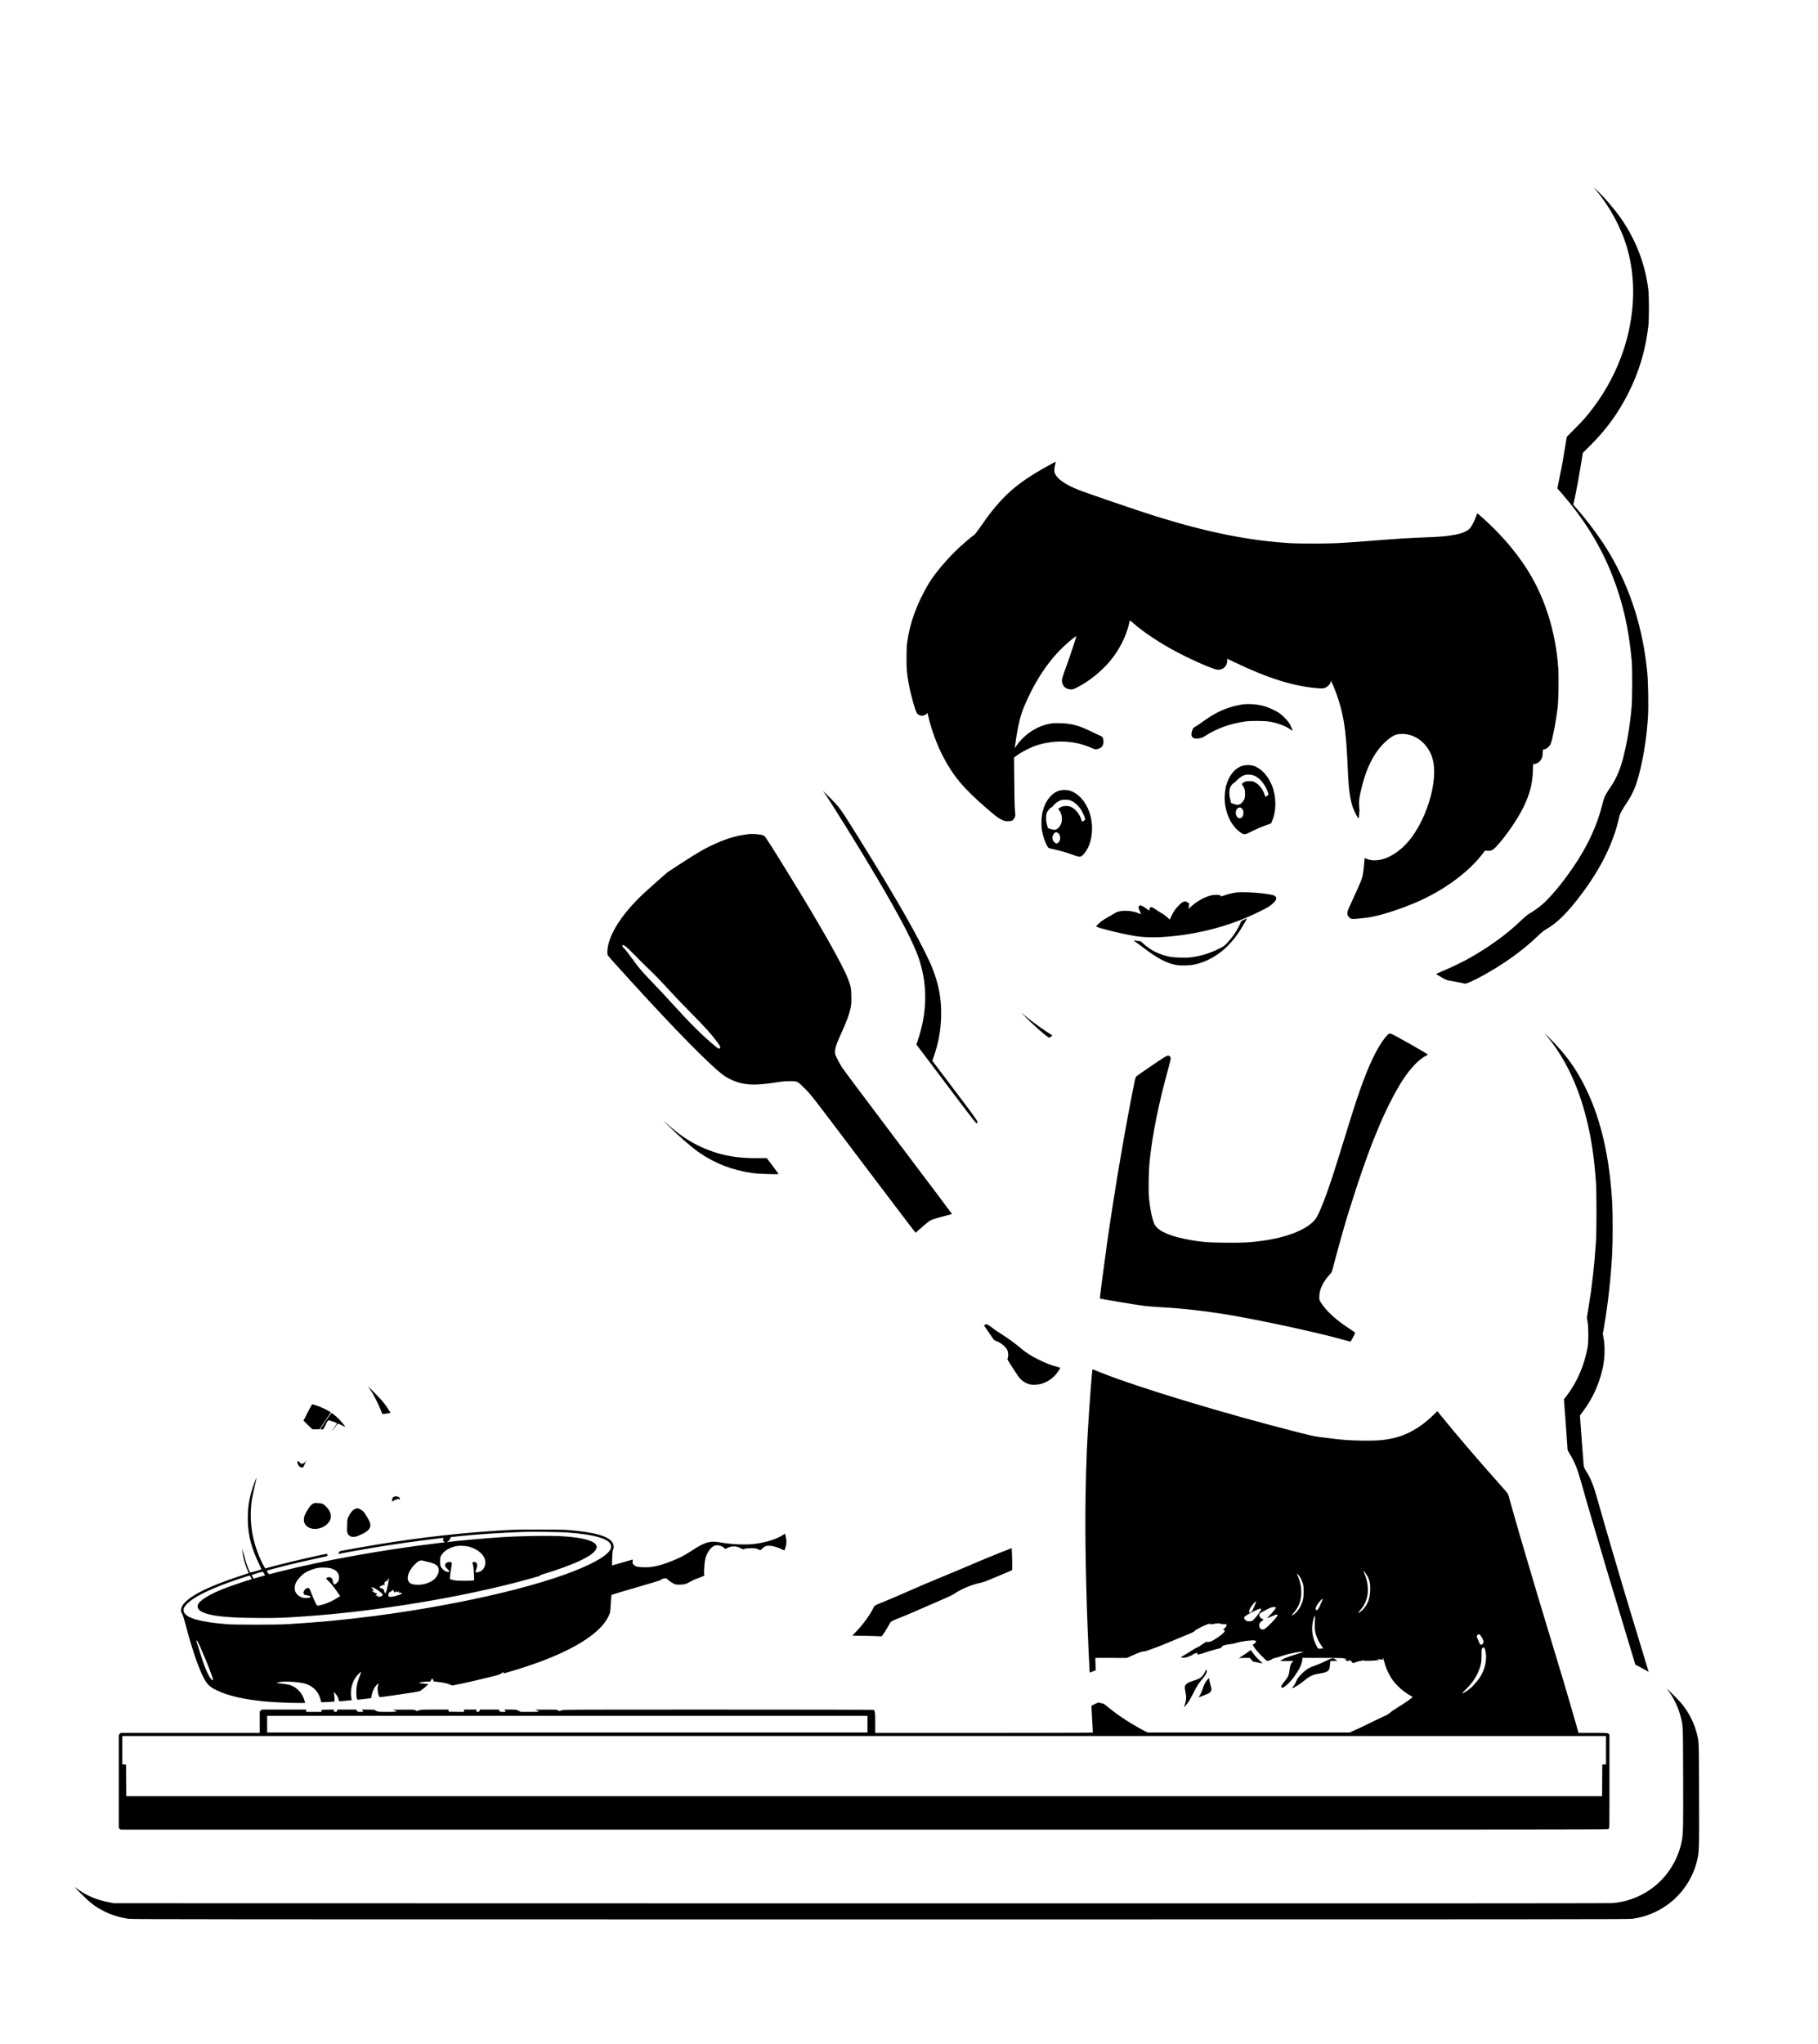 <?xml version="1.0" standalone="no"?>
<!DOCTYPE svg PUBLIC "-//W3C//DTD SVG 20010904//EN"
 "http://www.w3.org/TR/2001/REC-SVG-20010904/DTD/svg10.dtd">
<svg version="1.0" xmlns="http://www.w3.org/2000/svg"
 width="4682pt" height="5260pt" viewBox="0 0 4682 5260"
 preserveAspectRatio="xMidYMid meet">
<g transform="translate(0,5260) scale(0.1,-0.1)"
fill="#000000" stroke="none">
<path d="M41091 47720 c369 -439 661 -979 814 -1505 231 -797 202 -1712 -82
-2590 -172 -532 -443 -1054 -778 -1500 -176 -234 -263 -334 -487 -559 l-207
-208 -66 -395 c-55 -334 -88 -505 -167 -880 l-11 -52 120 -138 c588 -679 999
-1348 1301 -2118 266 -680 421 -1362 494 -2175 20 -225 17 -996 -5 -1230 -46
-487 -117 -903 -223 -1308 -77 -293 -188 -540 -333 -742 -26 -36 -71 -108
-100 -160 -45 -81 -59 -120 -97 -270 -134 -540 -376 -1062 -742 -1600 -282
-416 -605 -802 -823 -985 -96 -80 -227 -172 -324 -225 -37 -21 -113 -85 -200
-169 -378 -366 -878 -724 -1430 -1024 -145 -78 -443 -218 -647 -303 -64 -26
-115 -51 -113 -55 3 -3 64 -40 137 -82 103 -58 146 -76 188 -82 30 -4 132 -23
225 -42 94 -20 182 -38 197 -40 33 -6 263 99 477 219 554 309 1010 639 1394
1007 91 88 155 140 207 169 293 166 559 430 924 915 489 652 810 1300 955
1930 24 104 37 138 88 227 33 58 85 141 115 185 154 222 248 444 334 790 112
450 184 929 215 1420 17 275 6 900 -20 1165 -109 1104 -416 2085 -936 2990
-217 379 -574 867 -908 1243 l-59 66 41 190 c50 230 116 593 167 910 l37 234
197 196 c409 408 712 825 969 1330 285 562 452 1122 523 1756 18 161 18 739 0
900 -75 663 -319 1302 -714 1865 -171 243 -433 546 -627 726 l-75 69 55 -65z"/>
<path d="M27155 40701 c-17 -10 -95 -53 -175 -96 -80 -43 -208 -117 -285 -163
-640 -388 -976 -717 -1478 -1447 -64 -93 -110 -150 -138 -169 -71 -50 -228
-182 -372 -314 -285 -261 -639 -677 -784 -922 -312 -526 -491 -1015 -560
-1528 -12 -91 -17 -202 -17 -392 -1 -278 7 -378 51 -635 48 -287 179 -753 226
-803 63 -68 170 -71 238 -6 l26 25 32 -138 c70 -297 218 -695 362 -972 264
-510 536 -835 1118 -1336 250 -215 296 -251 390 -298 80 -40 89 -42 172 -42
103 0 129 14 167 88 24 45 24 47 12 169 -11 108 -18 448 -23 1172 l-2 209 95
69 c118 85 340 196 484 243 469 152 976 130 1410 -62 97 -42 102 -43 152 -33
104 22 156 77 162 174 6 89 -21 149 -74 166 -20 7 -127 57 -237 111 -319 156
-504 207 -792 216 -132 4 -191 1 -265 -11 -347 -61 -679 -280 -883 -584 -35
-50 -36 -51 -31 -20 60 452 131 776 217 988 278 685 656 1256 1091 1648 115
104 266 225 272 219 10 -10 -140 -462 -275 -835 -74 -200 -92 -263 -92 -306 0
-133 95 -229 226 -230 54 -1 73 5 169 54 294 147 628 416 849 682 234 283 413
636 484 956 10 45 21 82 25 82 4 0 40 -30 81 -66 239 -210 608 -461 989 -672
411 -228 1039 -510 1175 -527 139 -19 257 85 258 226 l0 55 175 -84 c860 -413
1524 -622 2133 -673 118 -10 156 -10 190 1 83 24 167 106 167 164 l1 31 21
-40 c74 -140 183 -444 241 -670 97 -378 140 -743 172 -1460 23 -515 38 -680
80 -892 30 -148 68 -254 136 -382 58 -109 69 -124 70 -95 0 10 6 59 13 107 8
55 9 111 4 150 -20 162 -7 264 72 577 150 593 410 1022 764 1257 82 55 147 73
272 73 303 0 587 -196 729 -503 101 -218 117 -515 49 -886 -84 -458 -295 -951
-556 -1294 -334 -440 -813 -665 -1138 -534 l-57 23 -11 -145 c-6 -80 -21 -201
-32 -268 -22 -128 -39 -169 -339 -821 -70 -153 -78 -204 -38 -262 40 -60 69
-74 145 -72 88 3 314 28 427 48 294 50 814 220 1222 400 682 300 1310 763
1658 1221 l69 92 57 -6 c91 -9 144 14 226 100 237 250 555 709 708 1023 159
325 232 603 242 925 l6 176 52 12 c69 16 125 58 160 123 25 46 30 66 33 151 3
63 8 97 16 97 73 0 164 73 195 155 51 136 140 610 177 935 22 198 30 779 15
1004 -69 980 -368 1895 -861 2632 -224 334 -476 639 -775 940 -185 186 -443
419 -453 410 -2 -3 -15 -38 -29 -78 -36 -110 -110 -252 -158 -306 -67 -74
-193 -128 -390 -166 -210 -40 -379 -54 -875 -71 -272 -10 -588 -29 -960 -59
-615 -50 -914 -71 -1219 -86 -263 -13 -953 -13 -1174 0 -1056 63 -2120 274
-3447 685 -445 138 -1787 596 -2035 695 -226 90 -424 208 -512 304 -93 101
-108 168 -74 316 12 51 21 94 19 96 -2 1 -17 -5 -33 -15z"/>
<path d="M32030 34473 c-90 -9 -262 -47 -358 -79 -242 -79 -427 -176 -687
-361 -82 -59 -174 -121 -205 -138 -52 -29 -56 -34 -78 -100 -55 -162 16 -231
201 -195 47 9 85 26 157 73 281 181 624 303 1015 359 139 20 506 17 630 -6
204 -37 390 -106 515 -191 36 -24 66 -42 68 -41 5 6 -29 90 -65 159 -44 85
-182 230 -282 297 -91 61 -271 145 -376 174 -164 47 -374 66 -535 49z"/>
<path d="M31998 32891 c-201 -64 -353 -253 -424 -526 -35 -133 -44 -354 -20
-497 50 -306 202 -569 406 -702 77 -50 109 -48 229 13 135 69 265 126 416 182
l130 47 27 64 c113 268 111 623 -5 913 -103 257 -289 451 -486 509 -73 21
-201 20 -273 -3z m286 -247 c145 -51 292 -221 361 -417 15 -43 26 -79 24 -81
-38 -29 -77 -56 -81 -56 -3 0 -9 16 -12 35 -4 19 -25 71 -47 115 -49 97 -130
184 -209 226 -49 26 -65 29 -145 29 -80 0 -95 -3 -137 -28 -26 -15 -50 -32
-53 -38 -4 -5 5 -27 19 -47 49 -71 60 -111 60 -212 0 -78 -4 -104 -23 -147
-27 -62 -85 -118 -135 -131 -39 -11 -52 -9 -143 19 -50 16 -62 25 -68 46 -3
14 -4 27 -1 30 2 3 -4 30 -15 60 -24 70 -26 202 -4 264 22 60 58 111 97 134
18 10 62 49 98 86 68 69 142 114 214 129 51 10 146 3 200 -16z m-316 -840 c94
-66 64 -264 -41 -264 -98 0 -139 179 -57 253 34 31 65 34 98 11z"/>
<path d="M21228 32195 c124 -164 937 -1475 1366 -2203 610 -1036 947 -1687
1076 -2080 223 -679 210 -1376 -39 -2106 l-31 -89 228 -301 c125 -166 472
-626 772 -1023 478 -633 547 -720 558 -705 38 50 106 -46 -1044 1473 l-103
136 34 99 c122 354 182 675 192 1029 11 388 -38 720 -161 1083 -63 186 -123
324 -277 632 -337 673 -897 1635 -1722 2955 -456 729 -447 716 -730 1000 -164
164 -174 173 -119 100z"/>
<path d="M27307 32259 c-206 -48 -380 -254 -454 -538 -34 -130 -42 -351 -19
-496 20 -122 74 -287 125 -380 37 -69 38 -70 92 -83 218 -50 288 -68 389 -99
63 -19 162 -52 219 -74 135 -50 168 -51 223 -1 57 51 131 167 169 265 97 252
99 582 3 849 -102 283 -291 487 -513 552 -59 17 -172 20 -234 5z m297 -277
c97 -45 206 -157 264 -270 38 -72 82 -181 82 -202 0 -9 -79 -65 -83 -59 -1 2
-11 30 -22 63 -44 134 -145 260 -251 312 -105 51 -246 37 -326 -34 -17 -14
-16 -17 12 -48 17 -20 39 -64 51 -105 40 -131 9 -269 -76 -348 -59 -54 -95
-59 -192 -29 -77 23 -78 24 -86 63 -5 22 -15 62 -23 89 -19 65 -18 201 2 259
18 52 85 134 117 143 12 3 39 27 59 54 40 51 122 111 185 134 24 9 70 14 128
13 79 -2 99 -6 159 -35z m-369 -814 c75 -34 94 -174 32 -242 -37 -42 -70 -43
-112 -4 -65 60 -68 167 -5 230 31 31 46 34 85 16z"/>
<path d="M19300 31134 c-299 -33 -541 -100 -840 -231 -292 -129 -464 -227
-924 -526 l-340 -222 -321 -281 c-176 -155 -383 -346 -460 -425 -422 -432
-684 -846 -756 -1194 -21 -102 -24 -210 -6 -242 14 -25 123 -147 542 -608
1210 -1330 2112 -2246 2450 -2488 107 -76 276 -153 407 -187 240 -60 471 -59
894 6 193 30 269 37 394 38 198 1 196 2 400 -203 154 -154 172 -178 1494
-1929 737 -975 1342 -1771 1346 -1770 4 2 47 40 96 85 49 45 134 118 188 162
94 74 106 81 218 116 65 20 189 54 275 76 86 22 159 41 161 43 2 3 -621 831
-1385 1841 -763 1009 -1416 1882 -1451 1938 -35 56 -89 153 -120 216 -55 110
-57 116 -56 190 2 92 27 172 120 379 185 410 235 542 276 724 20 88 23 130 23
293 -1 217 -13 285 -87 473 -144 371 -694 1343 -1501 2653 -466 758 -623 1003
-656 1025 -17 12 -59 27 -93 32 -73 13 -237 22 -288 16z m-3178 -2901 c34 -26
142 -129 238 -228 96 -99 222 -225 280 -280 206 -195 389 -383 585 -600 110
-121 359 -382 555 -580 382 -386 529 -548 676 -745 92 -121 106 -154 82 -178
-21 -21 -38 -14 -111 47 -326 266 -663 600 -1147 1136 -123 137 -314 341 -424
454 -274 283 -389 413 -492 555 -167 230 -229 310 -287 373 -50 53 -57 66 -47
78 18 21 21 20 92 -32z"/>
<path d="M31835 29629 c-97 -13 -215 -42 -312 -77 -63 -22 -83 -26 -83 -15 0
35 -132 44 -253 17 -158 -36 -365 -152 -511 -285 l-69 -64 8 40 c4 22 8 58 9
80 1 38 -1 40 -31 43 -21 2 -33 9 -33 18 0 20 -53 18 -98 -3 -47 -22 -157
-132 -212 -213 -37 -54 -93 -164 -114 -223 -5 -16 -16 -9 -77 47 -39 36 -96
78 -127 94 -31 15 -91 52 -132 81 -106 75 -146 94 -169 82 -21 -12 -35 -54
-26 -82 5 -14 -13 -5 -60 31 -69 52 -154 100 -178 100 -20 0 -47 -33 -47 -57
0 -11 15 -54 34 -94 19 -41 33 -75 32 -76 -2 -2 -32 9 -67 23 -195 80 -463 85
-590 12 -24 -14 -105 -60 -179 -103 -74 -43 -153 -91 -175 -108 -48 -36 -145
-129 -145 -138 0 -33 650 -193 1029 -254 170 -27 420 -37 627 -25 922 52 1793
279 2579 673 192 95 250 132 322 200 90 85 105 137 54 180 -38 32 -82 42 -321
73 -218 28 -565 40 -685 23z"/>
<path d="M32022 28922 c-40 -21 -70 -40 -67 -43 8 -8 -47 -125 -105 -223 -65
-109 -136 -204 -239 -316 -81 -88 -87 -93 -231 -164 -230 -114 -477 -188 -724
-217 -140 -16 -424 -6 -544 20 -262 56 -464 156 -652 321 l-82 73 -91 13 c-50
8 -92 12 -94 10 -2 -1 23 -20 54 -41 32 -21 131 -94 221 -163 339 -257 577
-382 819 -428 109 -20 359 -15 473 11 452 100 841 381 1140 825 57 83 210 341
210 352 0 13 -10 9 -88 -30z"/>
<path d="M26425 26410 c174 -176 445 -417 557 -496 l36 -25 41 27 c23 14 41
30 41 33 0 4 -15 15 -32 26 -152 87 -479 323 -668 480 l-105 87 130 -132z"/>
<path d="M39791 25990 c524 -608 896 -1404 1114 -2385 96 -431 157 -876 197
-1440 17 -243 17 -1241 0 -1510 -41 -628 -100 -1157 -193 -1715 l-41 -245 18
-115 c26 -158 26 -521 0 -660 -86 -467 -275 -901 -544 -1250 l-65 -85 47 -630
c25 -346 46 -643 46 -659 0 -18 19 -58 49 -105 123 -192 202 -384 296 -718
146 -518 192 -679 351 -1218 292 -990 380 -1284 634 -2120 137 -451 286 -946
332 -1100 l84 -280 50 -25 c84 -42 207 -108 251 -135 l42 -26 -16 53 c-8 29
-78 260 -155 513 -77 253 -215 710 -308 1015 -279 922 -650 2184 -850 2895
-93 331 -166 511 -284 698 -45 72 -56 98 -61 145 -3 31 -26 332 -51 669 l-45
612 86 116 c228 305 386 643 484 1030 71 280 84 602 36 864 l-17 89 31 178
c108 634 178 1269 212 1924 15 290 15 996 0 1260 -67 1183 -285 2138 -670
2935 -252 520 -504 872 -937 1310 -103 105 -159 156 -123 115z"/>
<path d="M35727 25958 c-187 -197 -404 -609 -610 -1158 -139 -371 -238 -674
-488 -1485 -94 -302 -209 -671 -256 -820 -201 -633 -400 -1145 -491 -1265
-204 -270 -721 -479 -1407 -569 -304 -40 -420 -46 -845 -45 -507 0 -724 19
-1100 94 -465 93 -745 233 -810 407 -60 160 -110 417 -131 668 -15 188 -7 670
15 895 70 710 230 1502 507 2507 45 163 47 191 19 221 -47 50 -61 43 -468
-234 -208 -140 -387 -266 -399 -279 -12 -13 -26 -48 -32 -77 -232 -1124 -521
-2816 -715 -4178 -84 -594 -196 -1451 -190 -1459 8 -10 920 -162 1144 -191 91
-11 291 -27 445 -35 618 -32 1354 -123 2090 -260 867 -161 2087 -432 2606
-581 86 -24 161 -44 167 -44 11 0 122 209 122 228 0 5 -55 44 -122 88 -368
237 -629 476 -768 703 -32 52 -34 59 -33 145 2 184 102 388 284 581 32 34 42
56 63 140 61 241 258 956 287 1045 7 19 15 49 19 65 24 98 249 810 363 1150
161 476 338 961 418 1142 11 24 19 45 19 47 0 6 134 325 162 386 11 25 47 103
80 174 140 305 329 653 469 863 197 296 406 511 578 598 l54 27 -24 23 c-13
12 -224 136 -468 274 -344 194 -453 251 -479 251 -28 0 -43 -8 -75 -42z"/>
<path d="M17205 23634 c305 -300 597 -555 788 -688 416 -289 851 -459 1377
-537 146 -22 681 -40 679 -23 0 5 -69 99 -152 209 l-152 200 -220 -3 c-585 -9
-1056 89 -1530 318 -294 142 -528 306 -855 598 -81 72 -66 55 65 -74z"/>
<path d="M25367 18504 l-27 -15 107 -157 c59 -86 119 -173 133 -193 17 -25 40
-41 75 -54 119 -41 245 -143 286 -231 27 -57 32 -160 10 -210 -15 -33 -23 -19
266 -456 69 -105 171 -180 287 -213 86 -25 245 -16 345 19 132 46 244 121 334
221 46 52 130 175 123 182 -2 2 -43 14 -92 28 -150 40 -292 95 -464 181 -207
103 -311 169 -442 279 -169 143 -357 279 -558 405 -47 29 -96 62 -110 72 -14
10 -57 43 -97 73 -71 53 -124 85 -140 85 -4 -1 -20 -8 -36 -16z"/>
<path d="M28127 17298 c-16 -150 -58 -702 -81 -1048 -52 -775 -72 -1252 -88
-2103 -19 -1073 8 -2506 78 -4062 8 -192 18 -391 22 -442 l7 -91 76 29 76 29
-4 160 -4 160 406 0 406 -1 142 64 c165 75 262 108 303 105 16 -1 72 15 124
35 52 20 152 56 221 81 69 25 210 82 315 127 104 45 287 121 408 170 169 68
221 93 230 111 7 15 58 47 156 95 167 83 230 104 261 85 16 -10 31 -9 78 3 67
17 167 20 176 5 3 -5 33 -10 65 -10 32 0 65 -3 74 -6 30 -11 18 -50 -29 -93
-49 -45 -52 -51 -31 -51 7 0 19 -6 26 -14 18 -22 -52 -92 -176 -176 -150 -102
-194 -122 -258 -118 -49 3 -56 0 -121 -48 -82 -59 -131 -89 -164 -99 -13 -4
-77 -41 -143 -84 -132 -84 -128 -82 -212 -130 -53 -31 -57 -35 -38 -42 25 -9
99 -3 135 10 14 6 28 7 31 4 3 -4 6 -2 6 4 0 6 7 14 16 17 9 4 13 2 8 -5 -4
-7 -1 -10 7 -7 8 3 13 10 12 16 -1 5 7 12 18 15 17 5 18 3 8 -11 -7 -9 2 -3
21 15 31 27 110 63 142 63 5 0 8 -10 6 -23 -4 -22 -3 -23 41 -15 25 4 104 27
175 52 70 24 189 59 263 78 114 28 137 36 144 55 4 12 21 29 38 37 30 16 182
46 231 46 14 0 58 11 97 24 121 41 428 81 490 64 19 -5 33 -15 33 -24 0 -16
-31 -50 -68 -74 l-23 -15 58 -85 c67 -99 295 -330 324 -330 11 0 32 8 46 18
15 9 24 11 20 5 -11 -17 -2 -16 16 2 8 8 21 16 28 17 8 2 18 9 24 16 6 7 26
14 46 16 19 2 82 19 139 39 152 51 279 84 413 107 127 21 197 26 182 11 -6 -5
-93 -34 -195 -66 -215 -66 -276 -90 -345 -133 l-50 -32 173 0 174 0 -30 -30
c-40 -40 -60 -96 -71 -208 -12 -115 -36 -169 -125 -281 -84 -106 -101 -137
-85 -157 18 -22 38 -17 97 27 116 88 225 221 348 423 52 85 94 209 94 274 l0
32 529 0 c343 0 532 -4 536 -10 3 -5 22 -10 40 -10 26 0 33 -3 29 -15 -4 -8
-10 -15 -16 -15 -5 0 -6 5 -3 10 3 6 -2 10 -11 10 -15 0 -15 -3 5 -24 17 -18
32 -23 66 -23 36 0 43 3 34 13 -8 9 -6 12 8 9 10 -1 17 -8 15 -14 -1 -6 7 -11
17 -11 11 0 22 -9 26 -19 13 -41 29 -43 106 -10 45 18 92 30 121 30 31 1 48 6
52 16 3 8 10 11 16 8 6 -4 8 -10 5 -15 -5 -8 256 -5 305 4 14 2 43 5 64 5 43
1 45 10 3 13 -14 1 -24 5 -21 9 3 6 47 4 122 -6 24 -3 32 0 32 11 0 8 -4 13
-8 10 -5 -3 -9 1 -9 9 0 24 14 17 25 -12 6 -16 22 -73 37 -127 33 -127 125
-315 208 -426 115 -152 283 -299 445 -387 34 -19 62 -38 62 -42 0 -12 -330
-241 -346 -241 -3 0 -27 -15 -53 -34 -25 -18 -66 -45 -91 -59 -25 -14 -59 -39
-75 -55 -34 -33 -119 -86 -156 -97 -13 -4 -145 -67 -294 -140 -148 -74 -310
-151 -360 -173 -49 -22 -125 -56 -167 -76 l-77 -36 -2605 0 -2604 0 -79 41
c-346 183 -661 387 -913 593 -118 97 -147 116 -172 116 -13 1 -40 7 -61 14
-36 13 -41 12 -127 -30 l-90 -43 0 -43 c0 -24 9 -178 19 -343 11 -165 17 -303
14 -307 -2 -5 -1264 -8 -2804 -8 l-2799 0 0 265 c0 278 -5 313 -45 329 -9 3
-1811 6 -4005 6 -3974 0 -3989 0 -4035 -20 l-47 -20 -33 20 c-30 19 -48 20
-311 19 l-279 -1 48 -20 c26 -11 47 -24 47 -29 0 -5 -105 -9 -234 -9 l-234 0
-57 30 c-56 30 -59 30 -213 30 l-155 0 21 -23 c12 -13 19 -27 15 -30 -3 -4
-37 -7 -75 -7 -66 0 -70 1 -86 30 l-17 30 -241 0 -242 0 -12 -31 c-11 -27 -17
-30 -49 -27 -33 3 -36 6 -33 31 l3 27 -161 0 -160 0 0 -30 0 -30 -197 2 -198
3 -3 28 -3 27 -359 0 c-337 0 -361 -1 -405 -20 l-47 -20 -33 20 c-31 19 -47
20 -311 18 l-279 -3 52 -19 c29 -11 50 -23 47 -28 -3 -4 -110 -8 -237 -8 -205
0 -237 3 -273 19 -23 10 -45 24 -48 30 -5 7 -63 11 -173 11 l-166 0 21 -23
c12 -13 19 -27 15 -30 -3 -4 -37 -7 -74 -7 -65 0 -69 1 -86 30 l-17 30 -242 0
-242 0 -11 -31 c-9 -27 -14 -30 -48 -27 -35 3 -38 5 -35 31 l3 28 -158 -3
-158 -3 -3 -27 -3 -28 -194 0 -193 0 -7 30 -7 30 -569 0 -570 0 -24 -25 -25
-24 0 -276 0 -275 -1790 0 -1791 0 -24 -25 -25 -24 0 -1199 0 -1199 23 -21 23
-22 19152 0 c19139 0 19152 0 19172 20 20 20 20 33 20 1224 l0 1205 -26 20
c-26 20 -37 21 -399 21 l-372 0 -132 463 c-157 546 -312 1064 -656 2197 -252
831 -321 1062 -515 1720 -56 190 -148 504 -206 698 -57 194 -144 498 -194 675
-115 414 -107 385 -126 415 -10 15 -90 107 -179 207 -512 572 -1179 1350
-1524 1778 l-103 128 -111 -108 c-335 -323 -689 -521 -1072 -598 -229 -46
-396 -58 -765 -52 -354 6 -460 14 -935 73 -276 34 -308 40 -660 129 -1898 479
-4157 1162 -5120 1547 -110 44 -205 82 -211 85 -7 2 -13 -19 -17 -59z m7097
-5279 c53 -107 70 -197 63 -353 -6 -148 -27 -236 -81 -345 -37 -73 -109 -158
-170 -203 -66 -47 -72 -32 -12 32 144 156 217 366 203 588 -7 114 -42 260 -86
356 -17 38 -31 72 -31 75 2 18 85 -91 114 -150z m-1742 -13 c21 -33 50 -96 65
-140 24 -72 27 -97 27 -226 1 -171 -14 -239 -79 -375 -48 -101 -124 -189 -193
-224 -22 -11 -43 -21 -45 -21 -2 0 16 21 40 48 147 158 216 334 215 552 0 159
-23 259 -107 465 l-8 20 23 -20 c13 -11 40 -47 62 -79z m578 -573 c0 -10 -8
-31 -18 -48 -10 -16 -31 -64 -47 -105 -38 -100 -91 -151 -109 -104 -16 41 25
121 112 220 50 57 62 64 62 37z m-1710 -62 c0 -5 -16 -44 -36 -87 -19 -44 -44
-98 -54 -121 -20 -44 -61 -79 -80 -68 -18 11 -11 60 18 113 49 91 152 202 152
163z m510 -145 c0 -21 -92 -135 -168 -208 -38 -38 -67 -68 -62 -68 4 0 52 20
106 44 55 24 114 47 132 51 71 15 31 -54 -119 -207 -142 -144 -187 -178 -230
-178 -74 0 -115 92 -75 168 6 12 33 38 59 56 46 33 47 34 22 40 -14 4 -41 22
-60 40 -41 40 -47 84 -14 114 26 25 231 131 283 148 57 18 126 18 126 0z
m-380 -36 c0 -45 -163 -262 -227 -302 -34 -22 -113 -23 -152 -4 -30 16 -61 56
-61 79 0 28 66 74 223 153 149 77 217 100 217 74z m1383 -347 c-5 -137 -3
-183 11 -253 20 -97 83 -240 149 -333 23 -34 46 -68 50 -74 6 -10 -8 -13 -60
-13 l-69 0 -36 68 c-84 157 -124 327 -115 492 7 127 47 280 73 280 2 0 1 -75
-3 -167z m4286 -363 c45 -70 67 -141 51 -170 -16 -29 -65 -53 -78 -37 -14 17
-92 198 -92 214 0 20 37 53 60 53 14 0 33 -19 59 -60z m96 -332 c67 -219 6
-522 -149 -743 -50 -70 -159 -196 -208 -239 -97 -85 -228 -166 -228 -141 0 3
51 56 113 118 148 147 257 311 320 482 51 137 61 199 62 371 0 145 2 164 19
183 33 36 53 27 71 -31z m-15905 -1923 l0 -215 -7730 0 -7730 0 0 215 0 215
7730 0 7730 0 0 -215z m19020 -669 l0 -365 -47 -3 -48 -3 -3 -407 -2 -408
-19005 0 -19005 0 -2 408 -3 407 -47 3 -48 3 0 365 0 364 19105 0 19105 0 0
-364z"/>
<path d="M9482 16910 c10 -14 45 -65 78 -115 67 -99 187 -337 245 -485 21 -52
40 -98 44 -102 3 -4 52 1 108 10 l102 18 -55 88 c-87 141 -172 242 -362 433
-97 98 -169 167 -160 153z"/>
<path d="M7924 16248 l-109 -212 114 -111 113 -110 94 0 94 0 145 217 145 218
-38 24 c-79 49 -222 116 -325 150 -59 20 -111 36 -115 36 -5 0 -58 -95 -118
-212z"/>
<path d="M8390 16031 c-77 -116 -140 -213 -140 -216 0 -3 17 -5 38 -5 37 0 37
0 91 105 78 152 58 141 189 100 86 -27 112 -40 108 -51 -3 -7 -27 -47 -54 -86
-60 -90 -65 -98 -58 -98 3 0 33 41 66 90 37 56 67 90 78 90 9 0 54 -20 100
-45 45 -24 82 -41 82 -38 0 13 -87 121 -149 187 -57 59 -161 148 -198 170 -8
4 -60 -64 -153 -203z"/>
<path d="M7664 14985 c-21 -55 46 -155 104 -155 40 0 58 20 77 82 8 28 22 60
32 70 31 34 4 18 -30 -19 -27 -27 -43 -36 -68 -36 -25 0 -40 8 -64 36 -36 41
-43 44 -51 22z"/>
<path d="M6557 14453 c-131 -339 -185 -647 -174 -1007 10 -371 95 -695 282
-1084 49 -101 70 -154 62 -157 -7 -3 -72 -22 -145 -43 -96 -29 -135 -36 -142
-28 -13 17 -73 160 -99 239 -13 37 -40 136 -61 220 -22 83 -39 147 -40 141 0
-6 5 -60 11 -120 11 -114 64 -295 127 -435 l30 -66 -292 -97 c-709 -236 -1149
-449 -1348 -653 -67 -69 -100 -128 -105 -192 -4 -38 1 -57 27 -106 20 -37 51
-131 81 -247 159 -610 320 -1091 455 -1363 101 -203 164 -266 359 -360 297
-144 715 -239 1285 -290 198 -17 604 -35 827 -35 l161 0 -13 48 c-56 206 -199
361 -385 416 -46 14 -270 46 -319 46 -34 0 8 19 63 29 155 28 526 1 677 -49
195 -66 325 -206 375 -404 l17 -69 166 8 c91 3 170 11 175 16 9 8 -6 194 -19
235 -10 28 74 -65 96 -107 10 -20 23 -57 30 -83 11 -45 13 -46 43 -42 17 3 67
8 111 11 44 3 104 8 133 12 l54 6 -7 31 c-3 17 -9 42 -12 56 -4 14 -6 63 -5
110 2 172 71 349 182 463 36 37 71 67 76 67 6 0 -8 -48 -32 -107 -63 -157 -87
-266 -88 -398 -1 -103 5 -160 19 -198 5 -11 16 -14 38 -11 18 2 97 11 177 20
80 9 146 16 146 17 1 1 9 38 18 82 21 102 63 191 116 249 38 41 72 63 55 36
-3 -5 -10 -37 -16 -70 -16 -98 21 -270 57 -270 51 0 951 133 1012 150 30 8
159 107 210 163 l23 25 -68 6 c-143 14 -174 19 -166 26 13 13 135 30 211 30
l71 0 23 40 c13 22 27 40 31 40 5 0 15 -17 24 -38 l15 -39 103 -11 c140 -15
246 -38 313 -68 l56 -25 100 20 c56 11 112 23 126 25 103 20 559 126 760 176
194 49 252 67 280 89 56 44 63 47 55 22 -3 -11 -3 -21 1 -21 20 0 419 121 624
190 1119 372 1851 819 2073 1265 52 103 57 130 68 355 6 113 14 208 18 212 4
5 288 89 631 189 344 99 630 186 635 193 16 21 47 34 97 41 47 7 49 6 103 -44
31 -28 86 -65 123 -83 61 -30 76 -33 157 -32 129 0 181 15 308 90 34 20 96 48
137 61 41 14 103 38 138 54 l63 28 -7 48 c-8 64 12 312 31 388 38 145 129 281
219 325 79 38 186 18 269 -52 l29 -24 59 30 c44 21 78 30 133 34 80 5 118 -4
208 -49 57 -28 58 -28 100 -12 30 12 77 17 158 17 103 1 121 -2 179 -26 l65
-27 51 48 c84 80 169 88 355 34 47 -13 113 -40 148 -59 43 -23 64 -30 67 -21
2 6 14 44 26 82 28 86 29 163 4 267 l-18 77 -41 -28 c-161 -111 -473 -208
-768 -240 -227 -25 -586 -8 -845 39 -278 51 -405 15 -748 -210 -197 -129 -324
-194 -555 -283 -294 -113 -479 -152 -687 -144 -161 5 -205 17 -251 63 -33 33
-34 37 -29 85 6 51 6 51 -19 45 -14 -4 -134 -38 -265 -76 -132 -39 -242 -70
-245 -70 -3 0 -2 84 2 188 5 135 11 195 22 217 24 48 19 126 -11 178 -100 170
-456 272 -1147 329 -207 17 -1248 17 -1545 0 -1154 -66 -2229 -186 -3390 -377
-307 -50 -936 -163 -941 -168 -17 -16 -50 -75 -41 -72 28 9 536 101 889 160
564 94 1096 169 1770 250 l46 5 -5 -38 c-4 -33 -1 -42 19 -58 l25 -19 -191
-23 c-1387 -166 -2927 -442 -4076 -733 -129 -33 -242 -62 -251 -65 -12 -3 -25
9 -44 41 -15 26 -25 48 -23 51 7 6 319 89 583 154 200 49 536 125 912 206 71
16 73 17 67 42 -4 15 -8 29 -10 31 -10 12 -1013 -219 -1397 -323 l-197 -53
-24 41 c-121 208 -242 536 -296 800 -72 355 -70 750 6 1081 76 331 93 409 90
412 -2 2 -24 -50 -49 -114z m8033 -1293 c761 -55 1150 -178 1150 -363 0 -123
-168 -265 -522 -442 -1013 -505 -3214 -1037 -5558 -1344 -774 -101 -1507 -170
-2275 -213 -310 -17 -1336 -17 -1550 0 -669 54 -1029 155 -1096 307 -32 72 -6
137 93 231 163 157 506 332 1011 518 206 76 586 201 591 195 13 -18 46 -82 46
-89 0 -5 -15 -12 -32 -15 -69 -15 -540 -175 -688 -234 -373 -149 -620 -301
-660 -407 -48 -125 77 -216 374 -273 257 -50 641 -72 1261 -74 417 -1 588 5
1135 44 1848 128 4059 495 5695 944 344 95 365 101 341 106 -10 2 26 17 80 33
368 109 748 249 979 361 175 86 260 140 332 211 215 214 -69 357 -802 404
-344 22 -1046 11 -1605 -25 -427 -28 -1137 -92 -1345 -121 l-40 -5 32 20 c32
20 63 67 63 95 0 16 12 18 245 41 536 53 985 82 1665 109 164 7 937 -3 1080
-14z m-2502 -370 c244 -68 412 -233 412 -404 0 -101 -54 -195 -133 -231 -57
-27 -112 -32 -120 -12 -3 7 6 39 19 72 45 110 22 185 -57 185 -45 0 -49 -12
-24 -93 9 -29 17 -115 21 -212 l6 -164 -28 -8 c-16 -4 -119 -8 -229 -8 -159 0
-216 4 -280 18 -44 11 -83 22 -87 26 -8 7 15 199 38 315 21 104 12 126 -48
126 -56 0 -104 -29 -113 -69 -8 -37 5 -61 61 -115 50 -49 57 -76 19 -76 -65 0
-148 60 -188 135 -18 33 -22 56 -22 140 0 86 3 106 23 144 65 122 229 222 411
251 81 13 235 3 319 -20z m-1168 -364 c25 -8 81 -22 125 -30 111 -22 203 -69
232 -121 40 -70 29 -157 -30 -245 -38 -56 -49 -68 -115 -113 -105 -72 -267
-113 -412 -104 -122 7 -182 39 -209 110 -40 106 35 283 179 421 99 94 142 110
230 82z m-2405 -189 c142 -39 217 -121 217 -237 0 -67 -17 -105 -67 -149 -58
-50 -76 -38 -96 62 -9 49 -16 61 -42 78 -41 24 -78 24 -108 0 l-24 -19 66 -64
c65 -63 136 -152 242 -304 l57 -82 -54 -36 c-128 -85 -291 -159 -419 -189
-134 -33 -117 -39 -165 58 -24 48 -66 143 -93 213 -62 158 -61 156 -90 161
-62 9 -141 -85 -120 -142 13 -32 16 -34 90 -46 60 -10 91 -24 91 -41 0 -15
-64 -30 -129 -30 -114 0 -218 65 -266 166 -21 46 -19 143 5 204 33 84 137 207
226 268 88 60 225 114 347 138 85 16 258 11 332 -9z m-1716 -134 l30 -48 -147
-42 c-81 -23 -148 -43 -149 -43 -4 0 -54 92 -51 95 3 3 266 82 280 84 5 1 21
-20 37 -46z m3210 -190 c-11 -82 -63 -300 -73 -311 -16 -15 -41 17 -44 57 -3
35 -6 41 -21 36 -13 -4 -20 1 -24 15 -5 21 -27 28 -27 8 0 -6 -9 -2 -20 10
-27 28 -27 55 0 47 16 -5 19 -3 13 11 -5 14 -3 15 15 5 19 -10 22 -9 22 10 0
20 1 21 25 5 l25 -16 0 50 c0 27 5 50 10 50 6 0 10 -6 11 -12 0 -7 7 3 14 22
13 34 14 34 21 11 7 -22 9 -20 31 29 13 29 25 51 28 49 2 -3 -1 -37 -6 -76z
m-356 -193 c66 -33 182 -122 198 -151 5 -11 8 -23 5 -28 -11 -16 -74 -41 -107
-41 -30 0 -31 1 -16 18 15 16 14 17 -26 14 l-42 -3 24 19 c18 15 21 21 10 25
-12 5 -12 7 1 16 12 8 5 11 -29 11 -37 0 -42 2 -31 15 10 13 9 15 -11 15 -13
0 -31 4 -38 9 -12 8 -9 12 12 22 l28 12 -31 28 c-31 29 -39 49 -17 49 6 0 38
-13 70 -30z m484 -60 c-3 -11 -1 -20 5 -20 6 0 8 -9 5 -20 -5 -18 -2 -17 26 6
28 23 32 25 35 10 2 -10 9 -16 15 -13 53 20 59 19 52 -2 -6 -19 -4 -21 17 -16
13 3 35 2 48 -3 24 -9 24 -10 -17 -31 -69 -35 -215 -73 -269 -69 -44 3 -49 6
-51 28 -4 49 8 81 35 93 15 6 40 22 55 34 35 28 51 29 44 3z m-4979 -1451
c160 -360 339 -820 327 -839 -21 -34 -65 21 -142 175 -55 110 -110 260 -192
525 -38 124 -74 238 -80 253 -15 38 -14 60 2 55 6 -3 45 -79 85 -169z"/>
<path d="M10145 14078 c-33 -18 -45 -40 -45 -85 l0 -43 47 30 c55 35 109 48
135 31 16 -10 18 -8 18 14 0 49 -100 83 -155 53z"/>
<path d="M8063 13900 c-49 -25 -80 -62 -148 -173 -72 -120 -88 -163 -89 -237
0 -55 5 -74 28 -114 100 -171 410 -167 581 8 67 69 89 124 83 208 -5 85 -38
148 -117 230 -74 75 -103 87 -221 94 -63 4 -82 2 -117 -16z"/>
<path d="M9132 13758 c-52 -25 -109 -94 -154 -186 -30 -61 -33 -76 -36 -172
-1 -58 -3 -134 -4 -170 -2 -86 26 -141 90 -171 67 -33 148 -16 307 63 178 88
233 175 190 297 -21 60 -120 225 -163 274 -39 43 -121 87 -162 87 -14 0 -45
-10 -68 -22z"/>
<path d="M25760 12640 c-162 -64 -416 -168 -565 -232 -148 -64 -472 -201 -720
-303 -636 -264 -790 -329 -1135 -482 -167 -74 -383 -166 -480 -205 -96 -38
-212 -86 -257 -106 -73 -33 -83 -41 -103 -82 -94 -193 -265 -429 -463 -637
l-87 -90 353 -6 c193 -3 364 -9 378 -12 24 -6 31 1 97 103 40 61 92 147 116
192 41 78 46 82 107 111 35 17 150 65 254 106 105 41 309 128 455 193 146 65
384 168 529 230 163 69 291 130 335 160 197 132 451 237 687 285 61 12 179 57
424 161 187 80 350 149 363 154 22 9 22 13 21 162 -1 84 -4 212 -8 283 l-6
131 -295 -116z"/>
<path d="M32160 10095 c-24 -20 -87 -63 -141 -96 -53 -33 -103 -68 -110 -77
-11 -14 -11 -15 1 -4 10 8 54 12 145 12 l132 0 42 -50 c31 -37 49 -50 69 -50
14 0 66 -10 114 -22 49 -11 91 -18 95 -14 4 4 -8 19 -27 33 -56 42 -167 162
-217 236 -26 37 -50 67 -54 67 -4 0 -26 -16 -49 -35z"/>
<path d="M34144 9851 c-76 -38 -193 -88 -258 -111 -156 -53 -217 -87 -308
-168 -107 -95 -163 -164 -194 -241 -31 -72 -54 -112 -92 -153 -69 -75 119 25
253 134 195 158 254 187 451 218 189 30 238 63 249 168 3 31 8 78 11 104 l6
47 91 3 92 3 -47 33 c-68 47 -92 43 -254 -37z"/>
<path d="M31038 9582 c-23 -65 -76 -132 -134 -171 -27 -17 -105 -49 -177 -72
-101 -32 -137 -48 -167 -76 -54 -48 -58 -80 -30 -214 27 -127 24 -194 -14
-314 l-25 -80 41 45 c64 72 109 144 196 315 95 187 158 287 242 379 71 78 112
155 108 199 -5 47 -21 42 -40 -11z"/>
<path d="M31090 9364 c-46 -50 -82 -123 -124 -250 -15 -45 -42 -107 -61 -139
-19 -32 -35 -58 -35 -60 0 -4 224 85 259 103 41 21 71 66 71 108 0 17 -14 76
-31 130 -16 55 -28 111 -26 127 2 15 0 27 -3 27 -4 0 -26 -21 -50 -46z"/>
<path d="M42948 9110 c150 -194 274 -452 337 -699 60 -240 58 -172 62 -1561 4
-1329 2 -1441 -38 -1646 -60 -310 -212 -630 -421 -879 -338 -406 -821 -657
-1352 -705 -87 -8 -5583 -10 -19366 -8 l-19245 4 -110 22 c-345 68 -592 175
-850 365 -73 54 -64 42 115 -135 255 -253 378 -347 606 -461 193 -96 411 -163
632 -192 100 -13 2355 -15 19357 -15 17051 0 19257 2 19358 15 652 85 1223
489 1514 1069 73 145 115 257 153 407 61 244 61 246 57 1714 -4 1458 0 1354
-64 1600 -71 274 -213 545 -399 764 -40 47 -146 158 -235 246 -125 124 -150
145 -111 95z"/>
</g>
</svg>

